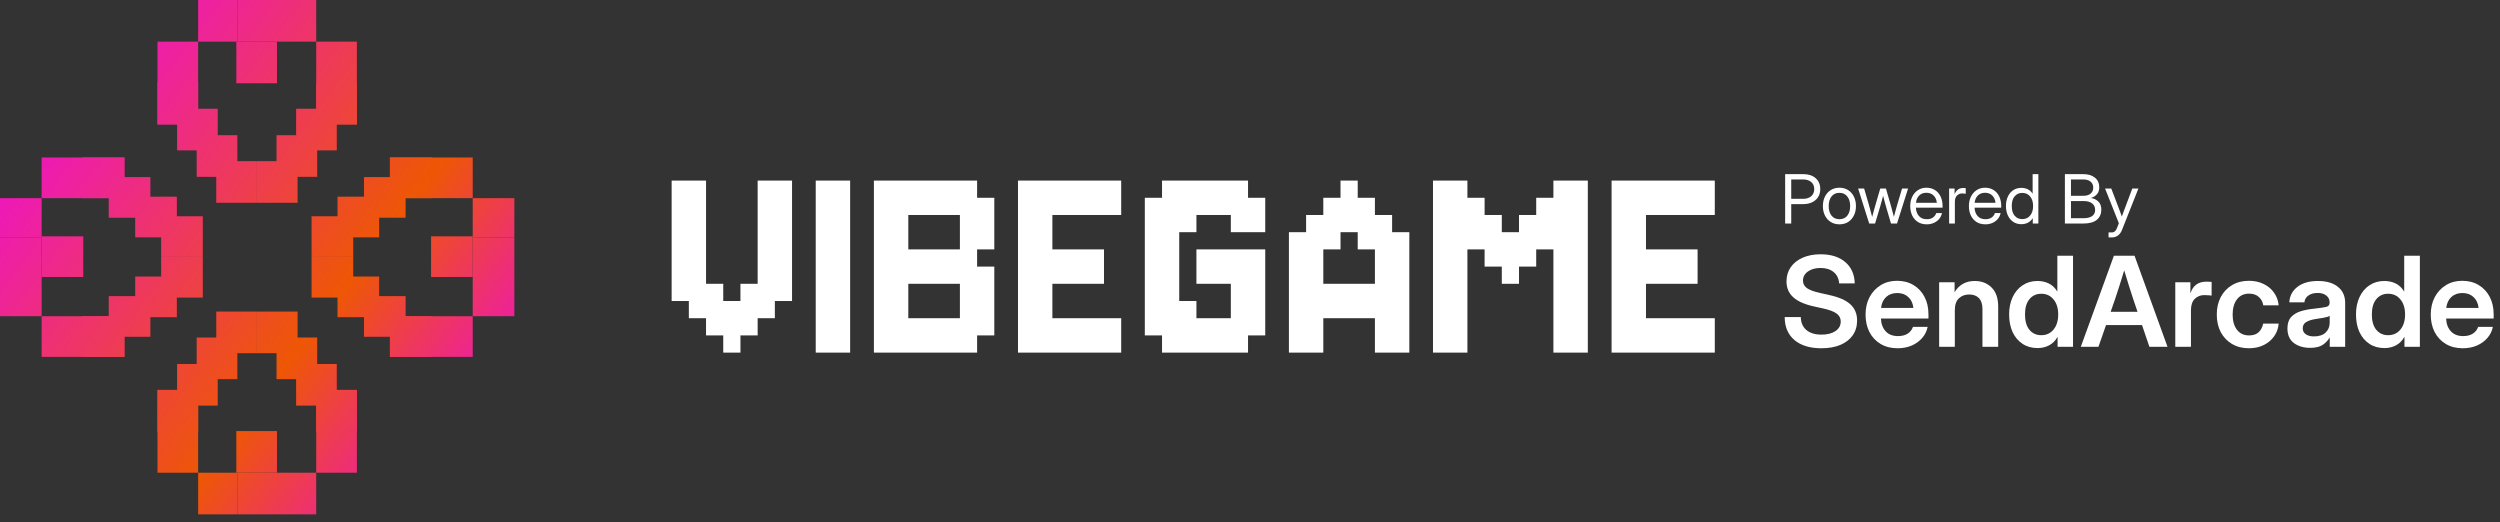 <svg width="201" height="42" viewBox="0 0 201 42" fill="none" xmlns="http://www.w3.org/2000/svg">
<rect x="0" y="0" width="201" height="42" fill="#333333" stroke="none"/>
<path d="M143.526 17.972V14H144.975C145.397 14 145.731 14.108 145.977 14.325C146.225 14.54 146.348 14.834 146.348 15.205C146.348 15.452 146.291 15.666 146.175 15.847C146.061 16.027 145.899 16.166 145.689 16.266C145.481 16.364 145.236 16.412 144.954 16.412H144.015V17.972H143.526ZM144.015 15.986H144.959C145.239 15.986 145.46 15.917 145.621 15.778C145.784 15.638 145.865 15.447 145.865 15.205C145.865 14.963 145.784 14.773 145.621 14.634C145.46 14.496 145.239 14.427 144.959 14.427H144.015V15.986Z" fill="white"/>
<path d="M147.89 18.036C147.626 18.036 147.393 17.974 147.192 17.849C146.993 17.723 146.838 17.55 146.726 17.329C146.615 17.109 146.56 16.856 146.56 16.57C146.56 16.282 146.615 16.027 146.726 15.805C146.838 15.582 146.993 15.408 147.192 15.282C147.393 15.156 147.626 15.093 147.89 15.093C148.156 15.093 148.388 15.156 148.587 15.282C148.786 15.408 148.941 15.582 149.051 15.805C149.163 16.027 149.22 16.282 149.22 16.57C149.22 16.856 149.163 17.109 149.051 17.329C148.941 17.55 148.786 17.723 148.587 17.849C148.388 17.974 148.156 18.036 147.89 18.036ZM147.89 17.625C148.161 17.625 148.373 17.529 148.525 17.337C148.677 17.144 148.753 16.888 148.753 16.57C148.753 16.248 148.676 15.99 148.522 15.797C148.37 15.601 148.159 15.503 147.89 15.503C147.62 15.503 147.409 15.6 147.255 15.794C147.103 15.988 147.027 16.246 147.027 16.57C147.027 16.89 147.103 17.145 147.255 17.337C147.407 17.529 147.618 17.625 147.89 17.625Z" fill="white"/>
<path d="M150.283 17.972L149.393 15.157H149.876L150.237 16.394C150.288 16.564 150.336 16.738 150.381 16.916C150.428 17.094 150.475 17.27 150.522 17.444C150.569 17.27 150.616 17.094 150.663 16.916C150.71 16.738 150.759 16.564 150.81 16.394L151.173 15.157H151.629L151.988 16.394C152.036 16.563 152.083 16.735 152.129 16.911C152.176 17.087 152.223 17.26 152.27 17.431C152.317 17.26 152.364 17.087 152.411 16.911C152.458 16.735 152.507 16.563 152.557 16.394L152.926 15.157H153.41L152.519 17.972H152.036L151.659 16.692C151.614 16.538 151.571 16.381 151.529 16.221C151.487 16.059 151.445 15.899 151.401 15.741C151.36 15.899 151.317 16.059 151.274 16.221C151.23 16.381 151.186 16.538 151.141 16.692L150.756 17.972H150.283Z" fill="white"/>
<path d="M154.913 18.036C154.633 18.036 154.393 17.973 154.194 17.847C153.997 17.72 153.846 17.547 153.741 17.327C153.636 17.105 153.583 16.852 153.583 16.57C153.583 16.284 153.638 16.029 153.749 15.807C153.859 15.585 154.012 15.411 154.207 15.285C154.403 15.157 154.627 15.093 154.88 15.093C155.146 15.093 155.377 15.155 155.572 15.28C155.768 15.404 155.918 15.577 156.023 15.799C156.13 16.021 156.183 16.278 156.183 16.57V16.695H154.039C154.05 16.971 154.13 17.194 154.281 17.367C154.431 17.539 154.642 17.625 154.913 17.625C155.117 17.625 155.284 17.579 155.412 17.487C155.543 17.394 155.629 17.275 155.673 17.13H156.134C156.098 17.309 156.023 17.467 155.909 17.604C155.795 17.739 155.652 17.845 155.48 17.921C155.31 17.998 155.121 18.036 154.913 18.036ZM154.045 16.306H155.722C155.696 16.059 155.609 15.862 155.458 15.717C155.308 15.571 155.116 15.498 154.88 15.498C154.645 15.498 154.453 15.571 154.305 15.717C154.157 15.862 154.07 16.059 154.045 16.306Z" fill="white"/>
<path d="M156.709 17.972V15.157H157.149V15.599H157.16C157.212 15.454 157.296 15.336 157.41 15.248C157.524 15.159 157.67 15.114 157.849 15.114C157.891 15.114 157.929 15.116 157.963 15.12C157.999 15.123 158.026 15.127 158.045 15.13V15.583C158.026 15.578 157.991 15.572 157.939 15.565C157.888 15.556 157.829 15.551 157.762 15.551C157.603 15.551 157.465 15.607 157.347 15.717C157.23 15.827 157.171 16.001 157.171 16.239V17.972H156.709Z" fill="white"/>
<path d="M159.629 18.036C159.349 18.036 159.109 17.973 158.91 17.847C158.713 17.72 158.562 17.547 158.457 17.327C158.352 17.105 158.3 16.852 158.3 16.57C158.3 16.284 158.355 16.029 158.465 15.807C158.576 15.585 158.728 15.411 158.924 15.285C159.119 15.157 159.344 15.093 159.597 15.093C159.863 15.093 160.093 15.155 160.289 15.28C160.484 15.404 160.634 15.577 160.739 15.799C160.846 16.021 160.899 16.278 160.899 16.57V16.695H158.756C158.766 16.971 158.847 17.194 158.997 17.367C159.147 17.539 159.358 17.625 159.629 17.625C159.834 17.625 160 17.579 160.129 17.487C160.259 17.394 160.346 17.275 160.389 17.13H160.851C160.814 17.309 160.739 17.467 160.625 17.604C160.511 17.739 160.368 17.845 160.197 17.921C160.026 17.998 159.837 18.036 159.629 18.036ZM158.761 16.306H160.438C160.413 16.059 160.325 15.862 160.175 15.717C160.025 15.571 159.832 15.498 159.597 15.498C159.362 15.498 159.17 15.571 159.021 15.717C158.873 15.862 158.786 16.059 158.761 16.306Z" fill="white"/>
<path d="M162.522 18.025C162.274 18.025 162.056 17.964 161.868 17.841C161.682 17.717 161.537 17.545 161.434 17.327C161.331 17.106 161.279 16.852 161.279 16.564C161.279 16.275 161.331 16.021 161.434 15.802C161.537 15.582 161.682 15.41 161.868 15.287C162.056 15.165 162.274 15.104 162.522 15.104C162.709 15.104 162.881 15.143 163.041 15.221C163.2 15.297 163.325 15.415 163.418 15.573H163.423V14H163.884V17.972H163.434V17.545H163.429C163.325 17.707 163.195 17.828 163.038 17.908C162.88 17.986 162.709 18.025 162.522 18.025ZM162.593 17.617C162.859 17.617 163.069 17.521 163.225 17.329C163.382 17.137 163.461 16.883 163.461 16.564C163.461 16.246 163.382 15.991 163.225 15.799C163.069 15.606 162.859 15.509 162.593 15.509C162.345 15.509 162.141 15.598 161.982 15.778C161.825 15.957 161.746 16.22 161.746 16.564C161.746 16.909 161.825 17.171 161.982 17.351C162.141 17.529 162.345 17.617 162.593 17.617Z" fill="white"/>
<path d="M166.017 17.972V14H167.477C167.883 14 168.201 14.095 168.433 14.285C168.664 14.475 168.78 14.732 168.78 15.056C168.78 15.283 168.722 15.466 168.606 15.605C168.491 15.743 168.33 15.846 168.123 15.914V15.919C168.353 15.957 168.548 16.052 168.707 16.204C168.866 16.356 168.946 16.573 168.946 16.858C168.946 17.197 168.826 17.468 168.587 17.671C168.349 17.872 167.986 17.972 167.499 17.972H166.017ZM166.506 17.545H167.499C167.805 17.545 168.039 17.489 168.202 17.377C168.367 17.264 168.449 17.097 168.449 16.876C168.449 16.656 168.369 16.483 168.21 16.357C168.051 16.229 167.823 16.165 167.526 16.165H166.506V17.545ZM166.506 15.743H167.496C167.748 15.743 167.944 15.685 168.085 15.567C168.226 15.448 168.297 15.287 168.297 15.085C168.297 14.882 168.226 14.722 168.085 14.605C167.944 14.486 167.748 14.427 167.496 14.427H166.506V15.743Z" fill="white"/>
<path d="M169.529 19.086V18.686H169.811C169.981 18.686 170.111 18.573 170.199 18.348L170.357 17.948L169.247 15.157H169.746L170.365 16.778C170.405 16.883 170.444 16.988 170.482 17.095C170.521 17.2 170.559 17.305 170.596 17.409C170.633 17.305 170.671 17.2 170.709 17.095C170.749 16.988 170.789 16.883 170.829 16.778L171.437 15.157H171.928L170.606 18.494C170.532 18.683 170.426 18.828 170.289 18.931C170.151 19.035 169.992 19.086 169.811 19.086H169.529Z" fill="white"/>
<path d="M146.44 28C145.517 28 144.793 27.779 144.27 27.337C143.75 26.891 143.49 26.277 143.49 25.494H144.785C144.792 25.937 144.94 26.282 145.23 26.531C145.523 26.78 145.93 26.904 146.45 26.904C146.914 26.904 147.287 26.809 147.571 26.619C147.854 26.426 147.996 26.169 147.996 25.848C147.996 25.59 147.889 25.38 147.676 25.219C147.462 25.056 147.107 24.918 146.61 24.807L145.81 24.63C145.067 24.463 144.518 24.215 144.165 23.888C143.811 23.561 143.635 23.14 143.635 22.625C143.635 22.19 143.748 21.808 143.975 21.481C144.205 21.153 144.525 20.899 144.935 20.719C145.348 20.536 145.829 20.444 146.375 20.444C147.209 20.444 147.869 20.652 148.356 21.068C148.846 21.484 149.101 22.055 149.121 22.783H147.866C147.839 22.396 147.692 22.093 147.426 21.874C147.159 21.654 146.807 21.545 146.37 21.545C145.957 21.545 145.619 21.64 145.355 21.829C145.092 22.02 144.96 22.264 144.96 22.561C144.96 22.807 145.063 23.007 145.27 23.161C145.48 23.312 145.829 23.441 146.315 23.549L147.071 23.721C147.844 23.888 148.411 24.137 148.771 24.468C149.131 24.799 149.311 25.233 149.311 25.77C149.311 26.225 149.194 26.619 148.961 26.954C148.728 27.288 148.396 27.546 147.966 27.73C147.536 27.91 147.027 28 146.44 28Z" fill="white"/>
<path d="M152.567 28C152.04 28 151.583 27.884 151.197 27.651C150.81 27.419 150.511 27.099 150.301 26.693C150.095 26.284 149.991 25.817 149.991 25.293C149.991 24.766 150.098 24.299 150.311 23.893C150.528 23.483 150.827 23.163 151.207 22.93C151.587 22.694 152.024 22.576 152.517 22.576C153.024 22.576 153.467 22.691 153.847 22.92C154.227 23.149 154.523 23.467 154.733 23.873C154.943 24.276 155.048 24.743 155.048 25.273V25.612H151.227C151.243 26.035 151.37 26.375 151.607 26.634C151.843 26.893 152.174 27.022 152.597 27.022C152.914 27.022 153.176 26.955 153.382 26.821C153.589 26.683 153.729 26.503 153.802 26.28H154.983C154.916 26.618 154.769 26.916 154.543 27.175C154.319 27.433 154.037 27.637 153.697 27.784C153.357 27.928 152.98 28 152.567 28ZM151.237 24.758H153.837C153.797 24.387 153.661 24.096 153.427 23.883C153.197 23.667 152.9 23.559 152.537 23.559C152.17 23.559 151.872 23.667 151.642 23.883C151.415 24.096 151.28 24.387 151.237 24.758Z" fill="white"/>
<path d="M157.168 24.949V27.882H155.908V22.694H157.148V23.49C157.515 22.891 158.055 22.591 158.769 22.591C159.322 22.591 159.774 22.766 160.124 23.117C160.477 23.467 160.654 23.975 160.654 24.64V27.882H159.389V24.836C159.389 24.456 159.295 24.168 159.109 23.971C158.922 23.775 158.66 23.677 158.324 23.677C157.993 23.677 157.718 23.778 157.498 23.981C157.278 24.184 157.168 24.507 157.168 24.949Z" fill="white"/>
<path d="M163.82 27.985C163.36 27.985 162.958 27.872 162.615 27.646C162.271 27.42 162.004 27.106 161.814 26.703C161.628 26.297 161.534 25.824 161.534 25.283C161.534 24.753 161.629 24.286 161.819 23.883C162.009 23.477 162.276 23.161 162.62 22.935C162.963 22.706 163.36 22.591 163.81 22.591C164.153 22.591 164.462 22.66 164.735 22.797C165.009 22.935 165.23 23.146 165.4 23.431H165.41V20.562H166.671V27.882H165.43V27.091H165.42C165.254 27.392 165.03 27.617 164.75 27.764C164.473 27.912 164.163 27.985 163.82 27.985ZM164.115 26.949C164.528 26.949 164.859 26.798 165.105 26.497C165.355 26.192 165.48 25.788 165.48 25.283C165.48 24.779 165.355 24.376 165.105 24.075C164.859 23.77 164.528 23.618 164.115 23.618C163.725 23.618 163.41 23.762 163.17 24.05C162.93 24.338 162.81 24.749 162.81 25.283C162.81 25.82 162.93 26.233 163.17 26.521C163.41 26.806 163.725 26.949 164.115 26.949Z" fill="white"/>
<path d="M167.296 27.882L169.957 20.562H171.617L174.268 27.882H172.812L172.217 26.133H169.326L168.716 27.882H167.296ZM169.697 25.067H171.857L171.507 24.035C171.397 23.698 171.284 23.346 171.167 22.979C171.054 22.612 170.927 22.198 170.787 21.736C170.647 22.198 170.518 22.612 170.402 22.979C170.285 23.346 170.17 23.698 170.057 24.035L169.697 25.067Z" fill="white"/>
<path d="M174.893 27.882V22.694H176.108V23.554H176.123C176.22 23.259 176.372 23.035 176.578 22.881C176.788 22.724 177.063 22.645 177.404 22.645C177.49 22.645 177.567 22.648 177.634 22.655C177.704 22.658 177.764 22.661 177.814 22.665V23.765C177.767 23.759 177.687 23.75 177.574 23.741C177.46 23.731 177.342 23.726 177.218 23.726C176.918 23.726 176.665 23.827 176.458 24.03C176.255 24.233 176.153 24.538 176.153 24.944V27.882H174.893Z" fill="white"/>
<path d="M180.809 28C180.296 28 179.844 27.885 179.454 27.656C179.067 27.427 178.766 27.109 178.549 26.703C178.335 26.297 178.229 25.827 178.229 25.293C178.229 24.759 178.335 24.289 178.549 23.883C178.766 23.474 179.067 23.154 179.454 22.925C179.844 22.692 180.296 22.576 180.809 22.576C181.253 22.576 181.648 22.661 181.995 22.832C182.342 22.999 182.62 23.231 182.83 23.529C183.043 23.824 183.168 24.165 183.205 24.551H181.97C181.923 24.273 181.801 24.047 181.605 23.873C181.411 23.696 181.151 23.608 180.824 23.608C180.411 23.608 180.088 23.76 179.854 24.065C179.621 24.369 179.504 24.779 179.504 25.293C179.504 25.804 179.621 26.212 179.854 26.516C180.088 26.818 180.411 26.968 180.824 26.968C181.155 26.968 181.411 26.883 181.595 26.713C181.778 26.539 181.9 26.308 181.96 26.02H183.205C183.175 26.4 183.053 26.739 182.84 27.037C182.63 27.335 182.35 27.571 182 27.744C181.653 27.915 181.256 28 180.809 28Z" fill="white"/>
<path d="M185.736 27.966C185.209 27.966 184.772 27.836 184.425 27.578C184.082 27.316 183.91 26.926 183.91 26.408C183.91 26.015 184.007 25.712 184.2 25.499C184.397 25.283 184.652 25.126 184.966 25.028C185.282 24.93 185.622 24.862 185.986 24.826C186.476 24.771 186.818 24.721 187.011 24.679C187.204 24.636 187.301 24.527 187.301 24.35V24.311C187.301 24.088 187.214 23.906 187.041 23.765C186.871 23.624 186.636 23.554 186.336 23.554C186.029 23.554 185.779 23.624 185.586 23.765C185.396 23.906 185.292 24.086 185.276 24.306H184.06C184.09 23.791 184.309 23.377 184.715 23.063C185.122 22.748 185.671 22.591 186.361 22.591C187.048 22.591 187.585 22.748 187.971 23.063C188.358 23.377 188.551 23.805 188.551 24.345V27.882H187.311V27.15H187.291C187.164 27.379 186.981 27.573 186.741 27.73C186.501 27.887 186.166 27.966 185.736 27.966ZM186.046 27.047C186.459 27.047 186.773 26.942 186.986 26.733C187.199 26.52 187.306 26.262 187.306 25.961V25.401C187.229 25.45 187.081 25.496 186.861 25.539C186.641 25.578 186.401 25.617 186.141 25.657C185.871 25.696 185.636 25.771 185.436 25.883C185.239 25.991 185.141 26.163 185.141 26.398C185.141 26.602 185.222 26.76 185.386 26.875C185.549 26.99 185.769 27.047 186.046 27.047Z" fill="white"/>
<path d="M191.707 27.985C191.247 27.985 190.845 27.872 190.502 27.646C190.159 27.42 189.892 27.106 189.702 26.703C189.515 26.297 189.422 25.824 189.422 25.283C189.422 24.753 189.517 24.286 189.707 23.883C189.897 23.477 190.164 23.161 190.507 22.935C190.85 22.706 191.247 22.591 191.697 22.591C192.041 22.591 192.349 22.66 192.623 22.797C192.896 22.935 193.118 23.146 193.288 23.431H193.298V20.562H194.558V27.882H193.318V27.091H193.308C193.141 27.392 192.918 27.617 192.638 27.764C192.361 27.912 192.051 27.985 191.707 27.985ZM192.002 26.949C192.416 26.949 192.746 26.798 192.993 26.497C193.243 26.192 193.368 25.788 193.368 25.283C193.368 24.779 193.243 24.376 192.993 24.075C192.746 23.77 192.416 23.618 192.002 23.618C191.612 23.618 191.297 23.762 191.057 24.05C190.817 24.338 190.697 24.749 190.697 25.283C190.697 25.82 190.817 26.233 191.057 26.521C191.297 26.806 191.612 26.949 192.002 26.949Z" fill="white"/>
<path d="M198.009 28C197.482 28 197.025 27.884 196.639 27.651C196.252 27.419 195.953 27.099 195.743 26.693C195.537 26.284 195.433 25.817 195.433 25.293C195.433 24.766 195.54 24.299 195.753 23.893C195.97 23.483 196.269 23.163 196.649 22.93C197.029 22.694 197.465 22.576 197.959 22.576C198.466 22.576 198.909 22.691 199.289 22.92C199.669 23.149 199.964 23.467 200.175 23.873C200.385 24.276 200.49 24.743 200.49 25.273V25.612H196.669C196.685 26.035 196.812 26.375 197.049 26.634C197.285 26.893 197.616 27.022 198.039 27.022C198.356 27.022 198.617 26.955 198.824 26.821C199.031 26.683 199.171 26.503 199.244 26.28H200.425C200.358 26.618 200.211 26.916 199.984 27.175C199.761 27.433 199.479 27.637 199.139 27.784C198.799 27.928 198.422 28 198.009 28ZM196.679 24.758H199.279C199.239 24.387 199.103 24.096 198.869 23.883C198.639 23.667 198.342 23.559 197.979 23.559C197.612 23.559 197.314 23.667 197.084 23.883C196.857 24.096 196.722 24.387 196.679 24.758Z" fill="white"/>
<path d="M58.149 26.967H59.532V28.35H58.149V26.967ZM58.149 25.584H59.532V26.967H58.149V25.584ZM58.149 24.201H59.532V25.584H58.149V24.201ZM56.766 25.584H58.149V26.967H56.766V25.584ZM56.766 24.201H58.149V25.584H56.766V24.201ZM56.766 22.817H58.149V24.201H56.766V22.817ZM55.383 24.201H56.766V25.584H55.383V24.201ZM55.383 22.817H56.766V24.201H55.383V22.817ZM59.532 24.201H60.915V25.584H59.532V24.201ZM59.532 25.584H60.915V26.967H59.532V25.584ZM59.532 22.817H60.915V24.201H59.532V22.817ZM60.915 22.817H62.298V24.201H60.915V22.817ZM60.915 24.201H62.298V25.584H60.915V24.201ZM62.298 22.817H63.681V24.201H62.298V22.817ZM54 22.817H55.383V24.201H54V22.817ZM60.915 14.519H62.298V15.902H60.915V14.519ZM62.298 14.519H63.681V15.902H62.298V14.519ZM62.298 15.902H63.681V17.285H62.298V15.902ZM62.298 17.285H63.681V18.668H62.298V17.285ZM62.298 18.668H63.681V20.051H62.298V18.668ZM62.298 20.051H63.681V21.434H62.298V20.051ZM60.915 20.051H62.298V21.434H60.915V20.051ZM60.915 21.434H62.298V22.817H60.915V21.434ZM60.915 18.668H62.298V20.051H60.915V18.668ZM60.915 17.285H62.298V18.668H60.915V17.285ZM60.915 15.902H62.298V17.285H60.915V15.902ZM62.298 21.434H63.681V22.817H62.298V21.434ZM55.383 21.434H56.766V22.817H55.383V21.434ZM54 21.434H55.383V22.817H54V21.434ZM54 20.051H55.383V21.434H54V20.051ZM55.383 20.051H56.766V21.434H55.383V20.051ZM55.383 18.668H56.766V20.051H55.383V18.668ZM54 18.668H55.383V20.051H54V18.668ZM54 17.285H55.383V18.668H54V17.285ZM55.383 17.285H56.766V18.668H55.383V17.285ZM54 14.519H55.383V15.902H54V14.519ZM55.383 14.519H56.766V15.902H55.383V14.519ZM55.383 15.902H56.766V17.285H55.383V15.902ZM54 15.902H55.383V17.285H54V15.902Z" fill="white"/>
<path d="M65.585 26.967H66.968V28.35H65.585V26.967ZM66.968 26.967H68.351V28.35H66.968V26.967ZM66.968 25.584H68.351V26.967H66.968V25.584ZM66.968 24.201H68.351V25.584H66.968V24.201ZM66.968 22.817H68.351V24.201H66.968V22.817ZM66.968 21.434H68.351V22.817H66.968V21.434ZM66.968 20.051H68.351V21.434H66.968V20.051ZM65.585 20.051H66.968V21.434H65.585V20.051ZM65.585 21.434H66.968V22.817H65.585V21.434ZM65.585 22.817H66.968V24.201H65.585V22.817ZM65.585 24.201H66.968V25.584H65.585V24.201ZM65.585 25.584H66.968V26.967H65.585V25.584ZM65.585 18.668H66.968V20.051H65.585V18.668ZM66.968 18.668H68.351V20.051H66.968V18.668ZM66.968 17.285H68.351V18.668H66.968V17.285ZM66.968 15.902H68.351V17.285H66.968V15.902ZM66.968 14.519H68.351V15.902H66.968V14.519ZM65.585 14.519H66.968V15.902H65.585V14.519ZM65.585 15.902H66.968V17.285H65.585V15.902ZM65.585 17.285H66.968V18.668H65.585V17.285Z" fill="white"/>
<path d="M70.261 14.519H71.644V15.902H70.261V14.519ZM71.644 14.519H73.027V15.902H71.644V14.519ZM73.027 14.519H74.41V15.902H73.027V14.519ZM74.41 14.519H75.793V15.902H74.41V14.519ZM75.793 14.519H77.176V15.902H75.793V14.519ZM77.176 14.519H78.559V15.902H77.176V14.519ZM77.176 15.902H78.559V17.285H77.176V15.902ZM75.793 15.902H77.176V17.285H75.793V15.902ZM74.41 15.902H75.793V17.285H74.41V15.902ZM73.027 15.902H74.41V17.285H73.027V15.902ZM71.644 15.902H73.027V17.285H71.644V15.902ZM70.261 15.902H71.644V17.285H70.261V15.902ZM78.559 15.902H79.942V17.285H78.559V15.902ZM78.559 17.285H79.942V18.668H78.559V17.285ZM78.559 18.668H79.942V20.051H78.559V18.668ZM77.176 18.668H78.559V20.051H77.176V18.668ZM77.176 17.285H78.559V18.668H77.176V17.285ZM77.176 20.051H78.559V21.434H77.176V20.051ZM75.793 20.051H77.176V21.434H75.793V20.051ZM74.41 20.051H75.793V21.434H74.41V20.051ZM73.027 20.051H74.41V21.434H73.027V20.051ZM71.644 20.051H73.027V21.434H71.644V20.051ZM71.644 18.668H73.027V20.051H71.644V18.668ZM71.644 17.285H73.027V18.668H71.644V17.285ZM70.261 17.285H71.644V18.668H70.261V17.285ZM70.261 18.668H71.644V20.051H70.261V18.668ZM70.261 20.051H71.644V21.434H70.261V20.051ZM70.261 21.434H71.644V22.817H70.261V21.434ZM71.644 21.434H73.027V22.817H71.644V21.434ZM73.027 21.434H74.41V22.817H73.027V21.434ZM74.41 21.434H75.793V22.817H74.41V21.434ZM75.793 21.434H77.176V22.817H75.793V21.434ZM77.176 21.434H78.559V22.817H77.176V21.434ZM78.559 21.434H79.942V22.817H78.559V21.434ZM78.559 22.817H79.942V24.201H78.559V22.817ZM77.176 22.817H78.559V24.201H77.176V22.817ZM77.176 25.584H78.559V26.967H77.176V25.584ZM78.559 25.584H79.942V26.967H78.559V25.584ZM78.559 24.201H79.942V25.584H78.559V24.201ZM77.176 24.201H78.559V25.584H77.176V24.201ZM77.176 26.967H78.559V28.35H77.176V26.967ZM75.793 26.967H77.176V28.35H75.793V26.967ZM74.41 26.967H75.793V28.35H74.41V26.967ZM73.027 26.967H74.41V28.35H73.027V26.967ZM71.644 26.967H73.027V28.35H71.644V26.967ZM70.261 26.967H71.644V28.35H70.261V26.967ZM70.261 25.584H71.644V26.967H70.261V25.584ZM70.261 24.201H71.644V25.584H70.261V24.201ZM70.261 22.817H71.644V24.201H70.261V22.817ZM71.644 22.817H73.027V24.201H71.644V22.817ZM71.644 24.201H73.027V25.584H71.644V24.201ZM71.644 25.584H73.027V26.967H71.644V25.584ZM73.027 25.584H74.41V26.967H73.027V25.584ZM74.41 25.584H75.793V26.967H74.41V25.584ZM75.793 25.584H77.176V26.967H75.793V25.584Z" fill="white"/>
<path d="M81.846 14.519H83.229V15.902H81.846V14.519ZM83.229 14.519H84.612V15.902H83.229V14.519ZM83.229 15.902H84.612V17.285H83.229V15.902ZM83.229 17.285H84.612V18.668H83.229V17.285ZM83.229 18.668H84.612V20.051H83.229V18.668ZM81.846 18.668H83.229V20.051H81.846V18.668ZM81.846 17.285H83.229V18.668H81.846V17.285ZM81.846 15.902H83.229V17.285H81.846V15.902ZM81.846 20.051H83.229V21.434H81.846V20.051ZM81.846 21.434H83.229V22.817H81.846V21.434ZM81.846 22.817H83.229V24.201H81.846V22.817ZM83.229 21.434H84.612V22.817H83.229V21.434ZM83.229 20.051H84.612V21.434H83.229V20.051ZM83.229 22.817H84.612V24.201H83.229V22.817ZM83.229 24.201H84.612V25.584H83.229V24.201ZM81.846 25.584H83.229V26.967H81.846V25.584ZM81.846 24.201H83.229V25.584H81.846V24.201ZM81.846 26.967H83.229V28.35H81.846V26.967ZM83.229 26.967H84.612V28.35H83.229V26.967ZM83.229 25.584H84.612V26.967H83.229V25.584ZM84.612 26.967H85.995V28.35H84.612V26.967ZM85.995 26.967H87.378V28.35H85.995V26.967ZM87.378 26.967H88.761V28.35H87.378V26.967ZM87.378 25.584H88.761V26.967H87.378V25.584ZM85.995 25.584H87.378V26.967H85.995V25.584ZM84.612 25.584H85.995V26.967H84.612V25.584ZM84.612 14.519H85.995V15.902H84.612V14.519ZM85.995 14.519H87.378V15.902H85.995V14.519ZM87.378 14.519H88.761V15.902H87.378V14.519ZM88.761 14.519H90.144V15.902H88.761V14.519ZM87.378 15.902H88.761V17.285H87.378V15.902ZM85.995 15.902H87.378V17.285H85.995V15.902ZM84.612 15.902H85.995V17.285H84.612V15.902ZM84.612 21.434H85.995V22.817H84.612V21.434ZM85.995 20.051H87.378V21.434H85.995V20.051ZM84.612 20.051H85.995V21.434H84.612V20.051ZM85.995 21.434H87.378V22.817H85.995V21.434ZM88.761 15.902H90.144V17.285H88.761V15.902ZM88.761 25.584H90.144V26.967H88.761V25.584ZM88.761 26.967H90.144V28.35H88.761V26.967ZM87.378 20.051H88.761V21.434H87.378V20.051ZM87.378 21.434H88.761V22.817H87.378V21.434Z" fill="white"/>
<path d="M94.81 14.519H96.193V15.902H94.81V14.519ZM93.427 14.519H94.81V15.902H93.427V14.519ZM93.427 15.902H94.81V17.285H93.427V15.902ZM94.81 15.902H96.193V17.285H94.81V15.902ZM96.193 15.902H97.576V17.285H96.193V15.902ZM96.193 14.519H97.576V15.902H96.193V14.519ZM97.576 14.519H98.959V15.902H97.576V14.519ZM98.959 14.519H100.342V15.902H98.959V14.519ZM98.959 15.902H100.342V17.285H98.959V15.902ZM97.576 15.902H98.959V17.285H97.576V15.902ZM98.959 17.285H100.342V18.668H98.959V17.285ZM100.342 15.902H101.725V17.285H100.342V15.902ZM100.342 17.285H101.725V18.668H100.342V17.285ZM100.342 24.201H101.725V25.584H100.342V24.201ZM100.342 25.584H101.725V26.967H100.342V25.584ZM98.959 25.584H100.342V26.967H98.959V25.584ZM98.959 24.201H100.342V25.584H98.959V24.201ZM97.576 25.584H98.959V26.967H97.576V25.584ZM98.959 26.967H100.342V28.35H98.959V26.967ZM97.576 26.967H98.959V28.35H97.576V26.967ZM96.193 26.967H97.576V28.35H96.193V26.967ZM96.193 25.584H97.576V26.967H96.193V25.584ZM94.81 26.967H96.193V28.35H94.81V26.967ZM93.427 26.967H94.81V28.35H93.427V26.967ZM93.427 25.584H94.81V26.967H93.427V25.584ZM94.81 25.584H96.193V26.967H94.81V25.584ZM94.81 24.201H96.193V25.584H94.81V24.201ZM93.427 24.201H94.81V25.584H93.427V24.201ZM92.043 25.584H93.427V26.967H92.043V25.584ZM92.043 24.201H93.427V25.584H92.043V24.201ZM92.043 22.817H93.427V24.201H92.043V22.817ZM92.043 21.434H93.427V22.817H92.043V21.434ZM92.043 20.051H93.427V21.434H92.043V20.051ZM92.043 18.668H93.427V20.051H92.043V18.668ZM92.043 17.285H93.427V18.668H92.043V17.285ZM93.427 17.285H94.81V18.668H93.427V17.285ZM92.043 15.902H93.427V17.285H92.043V15.902ZM94.81 17.285H96.193V18.668H94.81V17.285ZM93.427 18.668H94.81V20.051H93.427V18.668ZM93.427 20.051H94.81V21.434H93.427V20.051ZM93.427 21.434H94.81V22.817H93.427V21.434ZM93.427 22.817H94.81V24.201H93.427V22.817ZM100.342 22.817H101.725V24.201H100.342V22.817ZM98.959 22.817H100.342V24.201H98.959V22.817ZM98.959 21.434H100.342V22.817H98.959V21.434ZM100.342 21.434H101.725V22.817H100.342V21.434ZM100.342 20.051H101.725V21.434H100.342V20.051ZM98.959 20.051H100.342V21.434H98.959V20.051ZM97.576 20.051H98.959V21.434H97.576V20.051ZM96.193 20.051H97.576V21.434H96.193V20.051ZM96.193 21.434H97.576V22.817H96.193V21.434ZM97.576 21.434H98.959V22.817H97.576V21.434Z" fill="white"/>
<path d="M106.394 15.902H107.777V17.285H106.394V15.902ZM107.777 15.902H109.16V17.285H107.777V15.902ZM107.777 14.519H109.16V15.902H107.777V14.519ZM109.16 15.902H110.543V17.285H109.16V15.902ZM109.16 17.285H110.543V18.668H109.16V17.285ZM110.543 17.285H111.926V18.668H110.543V17.285ZM107.777 17.285H109.16V18.668H107.777V17.285ZM106.394 17.285H107.777V18.668H106.394V17.285ZM105.011 17.285H106.394V18.668H105.011V17.285ZM105.011 18.668H106.394V20.051H105.011V18.668ZM103.628 18.668H105.011V20.051H103.628V18.668ZM106.394 18.668H107.777V20.051H106.394V18.668ZM105.011 20.051H106.394V21.434H105.011V20.051ZM105.011 21.434H106.394V22.817H105.011V21.434ZM105.011 22.817H106.394V24.201H105.011V22.817ZM106.394 22.817H107.777V24.201H106.394V22.817ZM107.777 22.817H109.16V24.201H107.777V22.817ZM109.16 22.817H110.543V24.201H109.16V22.817ZM110.543 22.817H111.926V24.201H110.543V22.817ZM111.926 22.817H113.31V24.201H111.926V22.817ZM111.926 21.434H113.31V22.817H111.926V21.434ZM111.926 20.051H113.31V21.434H111.926V20.051ZM111.926 18.668H113.31V20.051H111.926V18.668ZM110.543 18.668H111.926V20.051H110.543V18.668ZM109.16 18.668H110.543V20.051H109.16V18.668ZM110.543 20.051H111.926V21.434H110.543V20.051ZM110.543 21.434H111.926V22.817H110.543V21.434ZM110.543 24.201H111.926V25.584H110.543V24.201ZM111.926 24.201H113.31V25.584H111.926V24.201ZM111.926 25.584H113.31V26.967H111.926V25.584ZM111.926 26.967H113.31V28.35H111.926V26.967ZM110.543 26.967H111.926V28.35H110.543V26.967ZM110.543 25.584H111.926V26.967H110.543V25.584ZM109.16 24.201H110.543V25.584H109.16V24.201ZM107.777 24.201H109.16V25.584H107.777V24.201ZM106.394 24.201H107.777V25.584H106.394V24.201ZM105.011 24.201H106.394V25.584H105.011V24.201ZM105.011 25.584H106.394V26.967H105.011V25.584ZM105.011 26.967H106.394V28.35H105.011V26.967ZM103.628 26.967H105.011V28.35H103.628V26.967ZM103.628 25.584H105.011V26.967H103.628V25.584ZM103.628 24.201H105.011V25.584H103.628V24.201ZM103.628 22.817H105.011V24.201H103.628V22.817ZM103.628 21.434H105.011V22.817H103.628V21.434ZM103.628 20.051H105.011V21.434H103.628V20.051Z" fill="white"/>
<path d="M115.213 26.967H116.596V28.35H115.213V26.967ZM115.213 25.584H116.596V26.967H115.213V25.584ZM115.213 24.201H116.596V25.584H115.213V24.201ZM115.213 22.817H116.596V24.201H115.213V22.817ZM115.213 21.434H116.596V22.817H115.213V21.434ZM115.213 20.051H116.596V21.434H115.213V20.051ZM116.596 20.051H117.979V21.434H116.596V20.051ZM116.596 18.668H117.979V20.051H116.596V18.668ZM116.596 17.285H117.979V18.668H116.596V17.285ZM116.596 15.902H117.979V17.285H116.596V15.902ZM115.213 15.902H116.596V17.285H115.213V15.902ZM115.213 14.519H116.596V15.902H115.213V14.519ZM115.213 17.285H116.596V18.668H115.213V17.285ZM115.213 18.668H116.596V20.051H115.213V18.668ZM116.596 14.519H117.979V15.902H116.596V14.519ZM116.596 21.434H117.979V22.817H116.596V21.434ZM116.596 22.817H117.979V24.201H116.596V22.817ZM116.596 24.201H117.979V25.584H116.596V24.201ZM116.596 25.584H117.979V26.967H116.596V25.584ZM116.596 26.967H117.979V28.35H116.596V26.967ZM117.979 17.285H119.362V18.668H117.979V17.285ZM117.979 18.668H119.362V20.051H117.979V18.668ZM119.362 18.668H120.745V20.051H119.362V18.668ZM119.362 20.051H120.745V21.434H119.362V20.051ZM120.745 20.051H122.128V21.434H120.745V20.051ZM120.745 21.434H122.128V22.817H120.745V21.434ZM122.128 20.051H123.511V21.434H122.128V20.051ZM122.128 18.668H123.511V20.051H122.128V18.668ZM123.511 18.668H124.894V20.051H123.511V18.668ZM123.511 17.285H124.894V18.668H123.511V17.285ZM124.894 14.519H126.277V15.902H124.894V14.519ZM124.894 15.902H126.277V17.285H124.894V15.902ZM124.894 17.285H126.277V18.668H124.894V17.285ZM124.894 18.668H126.277V20.051H124.894V18.668ZM124.894 20.051H126.277V21.434H124.894V20.051ZM124.894 21.434H126.277V22.817H124.894V21.434ZM124.894 22.817H126.277V24.201H124.894V22.817ZM124.894 24.201H126.277V25.584H124.894V24.201ZM124.894 25.584H126.277V26.967H124.894V25.584ZM124.894 26.967H126.277V28.35H124.894V26.967ZM126.277 26.967H127.66V28.35H126.277V26.967ZM126.277 25.584H127.66V26.967H126.277V25.584ZM126.277 24.201H127.66V25.584H126.277V24.201ZM126.277 22.817H127.66V24.201H126.277V22.817ZM126.277 21.434H127.66V22.817H126.277V21.434ZM126.277 20.051H127.66V21.434H126.277V20.051ZM126.277 18.668H127.66V20.051H126.277V18.668ZM126.277 17.285H127.66V18.668H126.277V17.285ZM126.277 15.902H127.66V17.285H126.277V15.902ZM126.277 14.519H127.66V15.902H126.277V14.519ZM117.979 15.902H119.362V17.285H117.979V15.902ZM119.362 17.285H120.745V18.668H119.362V17.285ZM120.745 18.668H122.128V20.051H120.745V18.668ZM122.128 17.285H123.511V18.668H122.128V17.285ZM123.511 15.902H124.894V17.285H123.511V15.902Z" fill="white"/>
<path d="M129.571 14.519H130.954V15.902H129.571V14.519ZM130.954 14.519H132.337V15.902H130.954V14.519ZM130.954 15.902H132.337V17.285H130.954V15.902ZM130.954 17.285H132.337V18.668H130.954V17.285ZM130.954 18.668H132.337V20.051H130.954V18.668ZM129.571 18.668H130.954V20.051H129.571V18.668ZM129.571 17.285H130.954V18.668H129.571V17.285ZM129.571 15.902H130.954V17.285H129.571V15.902ZM129.571 20.051H130.954V21.434H129.571V20.051ZM129.571 21.434H130.954V22.817H129.571V21.434ZM129.571 22.817H130.954V24.201H129.571V22.817ZM130.954 21.434H132.337V22.817H130.954V21.434ZM130.954 20.051H132.337V21.434H130.954V20.051ZM130.954 22.817H132.337V24.201H130.954V22.817ZM130.954 24.201H132.337V25.584H130.954V24.201ZM129.571 25.584H130.954V26.967H129.571V25.584ZM129.571 24.201H130.954V25.584H129.571V24.201ZM129.571 26.967H130.954V28.35H129.571V26.967ZM130.954 26.967H132.337V28.35H130.954V26.967ZM130.954 25.584H132.337V26.967H130.954V25.584ZM132.337 26.967H133.72V28.35H132.337V26.967ZM133.72 26.967H135.103V28.35H133.72V26.967ZM135.103 26.967H136.486V28.35H135.103V26.967ZM135.103 25.584H136.486V26.967H135.103V25.584ZM133.72 25.584H135.103V26.967H133.72V25.584ZM132.337 25.584H133.72V26.967H132.337V25.584ZM132.337 14.519H133.72V15.902H132.337V14.519ZM133.72 14.519H135.103V15.902H133.72V14.519ZM135.103 14.519H136.486V15.902H135.103V14.519ZM136.486 14.519H137.869V15.902H136.486V14.519ZM135.103 15.902H136.486V17.285H135.103V15.902ZM133.72 15.902H135.103V17.285H133.72V15.902ZM132.337 15.902H133.72V17.285H132.337V15.902ZM132.337 21.434H133.72V22.817H132.337V21.434ZM133.72 20.051H135.103V21.434H133.72V20.051ZM132.337 20.051H133.72V21.434H132.337V20.051ZM133.72 21.434H135.103V22.817H133.72V21.434ZM136.486 15.902H137.869V17.285H136.486V15.902ZM136.486 25.584H137.869V26.967H136.486V25.584ZM136.486 26.967H137.869V28.35H136.486V26.967ZM135.103 20.051H136.486V21.434H135.103V20.051ZM135.103 21.434H136.486V22.817H135.103V21.434Z" fill="white"/>
<path d="M17.388 12.957H20.657V16.305H17.388V12.957Z" fill="url(#paint0_linear_148_18)"/>
<path d="M23.926 12.957H20.657V16.305H23.926V12.957Z" fill="url(#paint1_linear_148_18)"/>
<path d="M15.813 10.87H19.082V14.218H15.813V10.87Z" fill="url(#paint2_linear_148_18)"/>
<path d="M25.502 10.87H22.233V14.218H25.502V10.87Z" fill="url(#paint3_linear_148_18)"/>
<path d="M14.238 8.743H17.506V12.091H14.238V8.743Z" fill="url(#paint4_linear_148_18)"/>
<path d="M27.077 8.743H23.808V12.091H27.077V8.743Z" fill="url(#paint5_linear_148_18)"/>
<path d="M12.662 6.656H15.931V10.004H12.662V6.656Z" fill="url(#paint6_linear_148_18)"/>
<path d="M28.692 6.656H25.423V10.004H28.692V6.656Z" fill="url(#paint7_linear_148_18)"/>
<path d="M12.662 6.656H15.931V10.004H12.662V6.656Z" fill="url(#paint8_linear_148_18)"/>
<path d="M28.692 6.656H25.423V10.004H28.692V6.656Z" fill="url(#paint9_linear_148_18)"/>
<path d="M12.662 3.348H15.931V6.695H12.662V3.348Z" fill="url(#paint10_linear_148_18)"/>
<path d="M15.931 0H19.082V3.348H15.931V0Z" fill="url(#paint11_linear_148_18)"/>
<path d="M19.082 0H22.272V3.348H19.082V0Z" fill="url(#paint12_linear_148_18)"/>
<path d="M22.272 0H25.423V3.348H22.272V0Z" fill="url(#paint13_linear_148_18)"/>
<path d="M19 3.348H22.269V6.695H19V3.348Z" fill="url(#paint14_linear_148_18)"/>
<path d="M28.692 3.348H25.423V6.695H28.692V3.348Z" fill="url(#paint15_linear_148_18)"/>
<path d="M28.396 17.388V20.657H25.049V17.388H28.396Z" fill="url(#paint16_linear_148_18)"/>
<path d="M28.396 23.926V20.657H25.049V23.926H28.396Z" fill="url(#paint17_linear_148_18)"/>
<path d="M30.484 15.813V19.082H27.136V15.813H30.484Z" fill="url(#paint18_linear_148_18)"/>
<path d="M30.484 25.502V22.233H27.136V25.502H30.484Z" fill="url(#paint19_linear_148_18)"/>
<path d="M32.611 14.238V17.506H29.263V14.238L32.611 14.238Z" fill="url(#paint20_linear_148_18)"/>
<path d="M32.611 27.077V23.808H29.263L29.263 27.077H32.611Z" fill="url(#paint21_linear_148_18)"/>
<path d="M34.698 12.662V15.931H31.35V12.662H34.698Z" fill="url(#paint22_linear_148_18)"/>
<path d="M34.698 28.692V25.423H31.35V28.692H34.698Z" fill="url(#paint23_linear_148_18)"/>
<path d="M34.698 12.662V15.931H31.35V12.662H34.698Z" fill="url(#paint24_linear_148_18)"/>
<path d="M34.698 28.692V25.423H31.35V28.692H34.698Z" fill="url(#paint25_linear_148_18)"/>
<path d="M38.006 12.662V15.931H34.658V12.662H38.006Z" fill="url(#paint26_linear_148_18)"/>
<path d="M41.354 15.931V19.082H38.006V15.931H41.354Z" fill="url(#paint27_linear_148_18)"/>
<path d="M41.354 19.082V22.272H38.006V19.082H41.354Z" fill="url(#paint28_linear_148_18)"/>
<path d="M41.354 22.272V25.423H38.006V22.272H41.354Z" fill="url(#paint29_linear_148_18)"/>
<path d="M38.006 19V22.269H34.658V19H38.006Z" fill="url(#paint30_linear_148_18)"/>
<path d="M38.006 28.692V25.423H34.658V28.692H38.006Z" fill="url(#paint31_linear_148_18)"/>
<path d="M17.388 28.396H20.657V25.049H17.388V28.396Z" fill="url(#paint32_linear_148_18)"/>
<path d="M23.926 28.396H20.657V25.049H23.926V28.396Z" fill="url(#paint33_linear_148_18)"/>
<path d="M15.813 30.484H19.082V27.136H15.813V30.484Z" fill="url(#paint34_linear_148_18)"/>
<path d="M25.502 30.484H22.233V27.136H25.502V30.484Z" fill="url(#paint35_linear_148_18)"/>
<path d="M14.238 32.611H17.506V29.263H14.238V32.611Z" fill="url(#paint36_linear_148_18)"/>
<path d="M27.077 32.611H23.808V29.263H27.077V32.611Z" fill="url(#paint37_linear_148_18)"/>
<path d="M12.662 34.698H15.931V31.35H12.662V34.698Z" fill="url(#paint38_linear_148_18)"/>
<path d="M28.692 34.698H25.423V31.35H28.692V34.698Z" fill="url(#paint39_linear_148_18)"/>
<path d="M12.662 34.698H15.931V31.35H12.662V34.698Z" fill="url(#paint40_linear_148_18)"/>
<path d="M28.692 34.698H25.423V31.35H28.692V34.698Z" fill="url(#paint41_linear_148_18)"/>
<path d="M12.662 38.006H15.931V34.658H12.662V38.006Z" fill="url(#paint42_linear_148_18)"/>
<path d="M15.931 41.354H19.082V38.006H15.931V41.354Z" fill="url(#paint43_linear_148_18)"/>
<path d="M19.082 41.354H22.272V38.006H19.082V41.354Z" fill="url(#paint44_linear_148_18)"/>
<path d="M22.272 41.354H25.423V38.006H22.272V41.354Z" fill="url(#paint45_linear_148_18)"/>
<path d="M19 38.006H22.269V34.658H19V38.006Z" fill="url(#paint46_linear_148_18)"/>
<path d="M28.692 38.006H25.423V34.658H28.692V38.006Z" fill="url(#paint47_linear_148_18)"/>
<path d="M12.957 17.388V20.657H16.305V17.388H12.957Z" fill="url(#paint48_linear_148_18)"/>
<path d="M12.957 23.926V20.657H16.305V23.926H12.957Z" fill="url(#paint49_linear_148_18)"/>
<path d="M10.87 15.813V19.082H14.218L14.218 15.813H10.87Z" fill="url(#paint50_linear_148_18)"/>
<path d="M10.87 25.502V22.233H14.218V25.502H10.87Z" fill="url(#paint51_linear_148_18)"/>
<path d="M8.743 14.238V17.506H12.091L12.091 14.238H8.743Z" fill="url(#paint52_linear_148_18)"/>
<path d="M8.743 27.077L8.743 23.808H12.091V27.077H8.743Z" fill="url(#paint53_linear_148_18)"/>
<path d="M6.656 12.662V15.931H10.004V12.662H6.656Z" fill="url(#paint54_linear_148_18)"/>
<path d="M6.656 28.692V25.423H10.004L10.004 28.692H6.656Z" fill="url(#paint55_linear_148_18)"/>
<path d="M6.656 12.662V15.931H10.004V12.662H6.656Z" fill="url(#paint56_linear_148_18)"/>
<path d="M6.656 28.692V25.423H10.004L10.004 28.692H6.656Z" fill="url(#paint57_linear_148_18)"/>
<path d="M3.348 12.662L3.348 15.931H6.695V12.662H3.348Z" fill="url(#paint58_linear_148_18)"/>
<path d="M1.39446e-07 15.931L1.72157e-09 19.082H3.348V15.931H1.39446e-07Z" fill="url(#paint59_linear_148_18)"/>
<path d="M1.72157e-09 19.082L0 22.272H3.348V19.082H1.72157e-09Z" fill="url(#paint60_linear_148_18)"/>
<path d="M0 22.272L1.72157e-09 25.423H3.348V22.272H0Z" fill="url(#paint61_linear_148_18)"/>
<path d="M3.348 19V22.269H6.695V19H3.348Z" fill="url(#paint62_linear_148_18)"/>
<path d="M3.348 28.692V25.423H6.695L6.695 28.692H3.348Z" fill="url(#paint63_linear_148_18)"/>
<defs>
<linearGradient id="paint0_linear_148_18" x1="-6.5" y1="7.5" x2="37.5" y2="41" gradientUnits="userSpaceOnUse">
<stop stop-color="#EE00FF"/>
<stop offset="0.664" stop-color="#EE5705"/>
<stop offset="1" stop-color="#EE05E7"/>
</linearGradient>
<linearGradient id="paint1_linear_148_18" x1="-6.5" y1="7.5" x2="37.5" y2="41" gradientUnits="userSpaceOnUse">
<stop stop-color="#EE00FF"/>
<stop offset="0.664" stop-color="#EE5705"/>
<stop offset="1" stop-color="#EE05E7"/>
</linearGradient>
<linearGradient id="paint2_linear_148_18" x1="-6.5" y1="7.5" x2="37.5" y2="41" gradientUnits="userSpaceOnUse">
<stop stop-color="#EE00FF"/>
<stop offset="0.664" stop-color="#EE5705"/>
<stop offset="1" stop-color="#EE05E7"/>
</linearGradient>
<linearGradient id="paint3_linear_148_18" x1="-6.5" y1="7.5" x2="37.5" y2="41" gradientUnits="userSpaceOnUse">
<stop stop-color="#EE00FF"/>
<stop offset="0.664" stop-color="#EE5705"/>
<stop offset="1" stop-color="#EE05E7"/>
</linearGradient>
<linearGradient id="paint4_linear_148_18" x1="-6.5" y1="7.5" x2="37.5" y2="41" gradientUnits="userSpaceOnUse">
<stop stop-color="#EE00FF"/>
<stop offset="0.664" stop-color="#EE5705"/>
<stop offset="1" stop-color="#EE05E7"/>
</linearGradient>
<linearGradient id="paint5_linear_148_18" x1="-6.5" y1="7.5" x2="37.5" y2="41" gradientUnits="userSpaceOnUse">
<stop stop-color="#EE00FF"/>
<stop offset="0.664" stop-color="#EE5705"/>
<stop offset="1" stop-color="#EE05E7"/>
</linearGradient>
<linearGradient id="paint6_linear_148_18" x1="-6.5" y1="7.5" x2="37.5" y2="41" gradientUnits="userSpaceOnUse">
<stop stop-color="#EE00FF"/>
<stop offset="0.664" stop-color="#EE5705"/>
<stop offset="1" stop-color="#EE05E7"/>
</linearGradient>
<linearGradient id="paint7_linear_148_18" x1="-6.5" y1="7.5" x2="37.5" y2="41" gradientUnits="userSpaceOnUse">
<stop stop-color="#EE00FF"/>
<stop offset="0.664" stop-color="#EE5705"/>
<stop offset="1" stop-color="#EE05E7"/>
</linearGradient>
<linearGradient id="paint8_linear_148_18" x1="-6.5" y1="7.5" x2="37.5" y2="41" gradientUnits="userSpaceOnUse">
<stop stop-color="#EE00FF"/>
<stop offset="0.664" stop-color="#EE5705"/>
<stop offset="1" stop-color="#EE05E7"/>
</linearGradient>
<linearGradient id="paint9_linear_148_18" x1="-6.5" y1="7.5" x2="37.5" y2="41" gradientUnits="userSpaceOnUse">
<stop stop-color="#EE00FF"/>
<stop offset="0.664" stop-color="#EE5705"/>
<stop offset="1" stop-color="#EE05E7"/>
</linearGradient>
<linearGradient id="paint10_linear_148_18" x1="-6.5" y1="7.5" x2="37.5" y2="41" gradientUnits="userSpaceOnUse">
<stop stop-color="#EE00FF"/>
<stop offset="0.664" stop-color="#EE5705"/>
<stop offset="1" stop-color="#EE05E7"/>
</linearGradient>
<linearGradient id="paint11_linear_148_18" x1="-6.5" y1="7.5" x2="37.5" y2="41" gradientUnits="userSpaceOnUse">
<stop stop-color="#EE00FF"/>
<stop offset="0.664" stop-color="#EE5705"/>
<stop offset="1" stop-color="#EE05E7"/>
</linearGradient>
<linearGradient id="paint12_linear_148_18" x1="-6.5" y1="7.5" x2="37.5" y2="41" gradientUnits="userSpaceOnUse">
<stop stop-color="#EE00FF"/>
<stop offset="0.664" stop-color="#EE5705"/>
<stop offset="1" stop-color="#EE05E7"/>
</linearGradient>
<linearGradient id="paint13_linear_148_18" x1="-6.5" y1="7.5" x2="37.5" y2="41" gradientUnits="userSpaceOnUse">
<stop stop-color="#EE00FF"/>
<stop offset="0.664" stop-color="#EE5705"/>
<stop offset="1" stop-color="#EE05E7"/>
</linearGradient>
<linearGradient id="paint14_linear_148_18" x1="-6.5" y1="7.5" x2="37.5" y2="41" gradientUnits="userSpaceOnUse">
<stop stop-color="#EE00FF"/>
<stop offset="0.664" stop-color="#EE5705"/>
<stop offset="1" stop-color="#EE05E7"/>
</linearGradient>
<linearGradient id="paint15_linear_148_18" x1="-6.5" y1="7.5" x2="37.5" y2="41" gradientUnits="userSpaceOnUse">
<stop stop-color="#EE00FF"/>
<stop offset="0.664" stop-color="#EE5705"/>
<stop offset="1" stop-color="#EE05E7"/>
</linearGradient>
<linearGradient id="paint16_linear_148_18" x1="-6.5" y1="7.5" x2="37.5" y2="41" gradientUnits="userSpaceOnUse">
<stop stop-color="#EE00FF"/>
<stop offset="0.664" stop-color="#EE5705"/>
<stop offset="1" stop-color="#EE05E7"/>
</linearGradient>
<linearGradient id="paint17_linear_148_18" x1="-6.5" y1="7.5" x2="37.5" y2="41" gradientUnits="userSpaceOnUse">
<stop stop-color="#EE00FF"/>
<stop offset="0.664" stop-color="#EE5705"/>
<stop offset="1" stop-color="#EE05E7"/>
</linearGradient>
<linearGradient id="paint18_linear_148_18" x1="-6.5" y1="7.5" x2="37.5" y2="41" gradientUnits="userSpaceOnUse">
<stop stop-color="#EE00FF"/>
<stop offset="0.664" stop-color="#EE5705"/>
<stop offset="1" stop-color="#EE05E7"/>
</linearGradient>
<linearGradient id="paint19_linear_148_18" x1="-6.5" y1="7.5" x2="37.5" y2="41" gradientUnits="userSpaceOnUse">
<stop stop-color="#EE00FF"/>
<stop offset="0.664" stop-color="#EE5705"/>
<stop offset="1" stop-color="#EE05E7"/>
</linearGradient>
<linearGradient id="paint20_linear_148_18" x1="-6.5" y1="7.5" x2="37.5" y2="41" gradientUnits="userSpaceOnUse">
<stop stop-color="#EE00FF"/>
<stop offset="0.664" stop-color="#EE5705"/>
<stop offset="1" stop-color="#EE05E7"/>
</linearGradient>
<linearGradient id="paint21_linear_148_18" x1="-6.5" y1="7.5" x2="37.5" y2="41" gradientUnits="userSpaceOnUse">
<stop stop-color="#EE00FF"/>
<stop offset="0.664" stop-color="#EE5705"/>
<stop offset="1" stop-color="#EE05E7"/>
</linearGradient>
<linearGradient id="paint22_linear_148_18" x1="-6.5" y1="7.5" x2="37.5" y2="41" gradientUnits="userSpaceOnUse">
<stop stop-color="#EE00FF"/>
<stop offset="0.664" stop-color="#EE5705"/>
<stop offset="1" stop-color="#EE05E7"/>
</linearGradient>
<linearGradient id="paint23_linear_148_18" x1="-6.5" y1="7.5" x2="37.5" y2="41" gradientUnits="userSpaceOnUse">
<stop stop-color="#EE00FF"/>
<stop offset="0.664" stop-color="#EE5705"/>
<stop offset="1" stop-color="#EE05E7"/>
</linearGradient>
<linearGradient id="paint24_linear_148_18" x1="-6.5" y1="7.5" x2="37.5" y2="41" gradientUnits="userSpaceOnUse">
<stop stop-color="#EE00FF"/>
<stop offset="0.664" stop-color="#EE5705"/>
<stop offset="1" stop-color="#EE05E7"/>
</linearGradient>
<linearGradient id="paint25_linear_148_18" x1="-6.5" y1="7.5" x2="37.5" y2="41" gradientUnits="userSpaceOnUse">
<stop stop-color="#EE00FF"/>
<stop offset="0.664" stop-color="#EE5705"/>
<stop offset="1" stop-color="#EE05E7"/>
</linearGradient>
<linearGradient id="paint26_linear_148_18" x1="-6.5" y1="7.5" x2="37.5" y2="41" gradientUnits="userSpaceOnUse">
<stop stop-color="#EE00FF"/>
<stop offset="0.664" stop-color="#EE5705"/>
<stop offset="1" stop-color="#EE05E7"/>
</linearGradient>
<linearGradient id="paint27_linear_148_18" x1="-6.5" y1="7.5" x2="37.5" y2="41" gradientUnits="userSpaceOnUse">
<stop stop-color="#EE00FF"/>
<stop offset="0.664" stop-color="#EE5705"/>
<stop offset="1" stop-color="#EE05E7"/>
</linearGradient>
<linearGradient id="paint28_linear_148_18" x1="-6.5" y1="7.5" x2="37.5" y2="41" gradientUnits="userSpaceOnUse">
<stop stop-color="#EE00FF"/>
<stop offset="0.664" stop-color="#EE5705"/>
<stop offset="1" stop-color="#EE05E7"/>
</linearGradient>
<linearGradient id="paint29_linear_148_18" x1="-6.5" y1="7.5" x2="37.5" y2="41" gradientUnits="userSpaceOnUse">
<stop stop-color="#EE00FF"/>
<stop offset="0.664" stop-color="#EE5705"/>
<stop offset="1" stop-color="#EE05E7"/>
</linearGradient>
<linearGradient id="paint30_linear_148_18" x1="-6.5" y1="7.5" x2="37.5" y2="41" gradientUnits="userSpaceOnUse">
<stop stop-color="#EE00FF"/>
<stop offset="0.664" stop-color="#EE5705"/>
<stop offset="1" stop-color="#EE05E7"/>
</linearGradient>
<linearGradient id="paint31_linear_148_18" x1="-6.5" y1="7.5" x2="37.5" y2="41" gradientUnits="userSpaceOnUse">
<stop stop-color="#EE00FF"/>
<stop offset="0.664" stop-color="#EE5705"/>
<stop offset="1" stop-color="#EE05E7"/>
</linearGradient>
<linearGradient id="paint32_linear_148_18" x1="-6.5" y1="7.5" x2="37.5" y2="41" gradientUnits="userSpaceOnUse">
<stop stop-color="#EE00FF"/>
<stop offset="0.664" stop-color="#EE5705"/>
<stop offset="1" stop-color="#EE05E7"/>
</linearGradient>
<linearGradient id="paint33_linear_148_18" x1="-6.5" y1="7.5" x2="37.5" y2="41" gradientUnits="userSpaceOnUse">
<stop stop-color="#EE00FF"/>
<stop offset="0.664" stop-color="#EE5705"/>
<stop offset="1" stop-color="#EE05E7"/>
</linearGradient>
<linearGradient id="paint34_linear_148_18" x1="-6.5" y1="7.5" x2="37.5" y2="41" gradientUnits="userSpaceOnUse">
<stop stop-color="#EE00FF"/>
<stop offset="0.664" stop-color="#EE5705"/>
<stop offset="1" stop-color="#EE05E7"/>
</linearGradient>
<linearGradient id="paint35_linear_148_18" x1="-6.5" y1="7.5" x2="37.5" y2="41" gradientUnits="userSpaceOnUse">
<stop stop-color="#EE00FF"/>
<stop offset="0.664" stop-color="#EE5705"/>
<stop offset="1" stop-color="#EE05E7"/>
</linearGradient>
<linearGradient id="paint36_linear_148_18" x1="-6.5" y1="7.5" x2="37.5" y2="41" gradientUnits="userSpaceOnUse">
<stop stop-color="#EE00FF"/>
<stop offset="0.664" stop-color="#EE5705"/>
<stop offset="1" stop-color="#EE05E7"/>
</linearGradient>
<linearGradient id="paint37_linear_148_18" x1="-6.5" y1="7.5" x2="37.5" y2="41" gradientUnits="userSpaceOnUse">
<stop stop-color="#EE00FF"/>
<stop offset="0.664" stop-color="#EE5705"/>
<stop offset="1" stop-color="#EE05E7"/>
</linearGradient>
<linearGradient id="paint38_linear_148_18" x1="-6.5" y1="7.5" x2="37.5" y2="41" gradientUnits="userSpaceOnUse">
<stop stop-color="#EE00FF"/>
<stop offset="0.664" stop-color="#EE5705"/>
<stop offset="1" stop-color="#EE05E7"/>
</linearGradient>
<linearGradient id="paint39_linear_148_18" x1="-6.5" y1="7.5" x2="37.5" y2="41" gradientUnits="userSpaceOnUse">
<stop stop-color="#EE00FF"/>
<stop offset="0.664" stop-color="#EE5705"/>
<stop offset="1" stop-color="#EE05E7"/>
</linearGradient>
<linearGradient id="paint40_linear_148_18" x1="-6.5" y1="7.5" x2="37.5" y2="41" gradientUnits="userSpaceOnUse">
<stop stop-color="#EE00FF"/>
<stop offset="0.664" stop-color="#EE5705"/>
<stop offset="1" stop-color="#EE05E7"/>
</linearGradient>
<linearGradient id="paint41_linear_148_18" x1="-6.5" y1="7.5" x2="37.5" y2="41" gradientUnits="userSpaceOnUse">
<stop stop-color="#EE00FF"/>
<stop offset="0.664" stop-color="#EE5705"/>
<stop offset="1" stop-color="#EE05E7"/>
</linearGradient>
<linearGradient id="paint42_linear_148_18" x1="-6.5" y1="7.5" x2="37.5" y2="41" gradientUnits="userSpaceOnUse">
<stop stop-color="#EE00FF"/>
<stop offset="0.664" stop-color="#EE5705"/>
<stop offset="1" stop-color="#EE05E7"/>
</linearGradient>
<linearGradient id="paint43_linear_148_18" x1="-6.5" y1="7.5" x2="37.5" y2="41" gradientUnits="userSpaceOnUse">
<stop stop-color="#EE00FF"/>
<stop offset="0.664" stop-color="#EE5705"/>
<stop offset="1" stop-color="#EE05E7"/>
</linearGradient>
<linearGradient id="paint44_linear_148_18" x1="-6.5" y1="7.5" x2="37.5" y2="41" gradientUnits="userSpaceOnUse">
<stop stop-color="#EE00FF"/>
<stop offset="0.664" stop-color="#EE5705"/>
<stop offset="1" stop-color="#EE05E7"/>
</linearGradient>
<linearGradient id="paint45_linear_148_18" x1="-6.5" y1="7.5" x2="37.5" y2="41" gradientUnits="userSpaceOnUse">
<stop stop-color="#EE00FF"/>
<stop offset="0.664" stop-color="#EE5705"/>
<stop offset="1" stop-color="#EE05E7"/>
</linearGradient>
<linearGradient id="paint46_linear_148_18" x1="-6.5" y1="7.5" x2="37.5" y2="41" gradientUnits="userSpaceOnUse">
<stop stop-color="#EE00FF"/>
<stop offset="0.664" stop-color="#EE5705"/>
<stop offset="1" stop-color="#EE05E7"/>
</linearGradient>
<linearGradient id="paint47_linear_148_18" x1="-6.5" y1="7.5" x2="37.5" y2="41" gradientUnits="userSpaceOnUse">
<stop stop-color="#EE00FF"/>
<stop offset="0.664" stop-color="#EE5705"/>
<stop offset="1" stop-color="#EE05E7"/>
</linearGradient>
<linearGradient id="paint48_linear_148_18" x1="-6.5" y1="7.5" x2="37.5" y2="41" gradientUnits="userSpaceOnUse">
<stop stop-color="#EE00FF"/>
<stop offset="0.664" stop-color="#EE5705"/>
<stop offset="1" stop-color="#EE05E7"/>
</linearGradient>
<linearGradient id="paint49_linear_148_18" x1="-6.5" y1="7.5" x2="37.5" y2="41" gradientUnits="userSpaceOnUse">
<stop stop-color="#EE00FF"/>
<stop offset="0.664" stop-color="#EE5705"/>
<stop offset="1" stop-color="#EE05E7"/>
</linearGradient>
<linearGradient id="paint50_linear_148_18" x1="-6.5" y1="7.5" x2="37.5" y2="41" gradientUnits="userSpaceOnUse">
<stop stop-color="#EE00FF"/>
<stop offset="0.664" stop-color="#EE5705"/>
<stop offset="1" stop-color="#EE05E7"/>
</linearGradient>
<linearGradient id="paint51_linear_148_18" x1="-6.5" y1="7.5" x2="37.5" y2="41" gradientUnits="userSpaceOnUse">
<stop stop-color="#EE00FF"/>
<stop offset="0.664" stop-color="#EE5705"/>
<stop offset="1" stop-color="#EE05E7"/>
</linearGradient>
<linearGradient id="paint52_linear_148_18" x1="-6.5" y1="7.5" x2="37.5" y2="41" gradientUnits="userSpaceOnUse">
<stop stop-color="#EE00FF"/>
<stop offset="0.664" stop-color="#EE5705"/>
<stop offset="1" stop-color="#EE05E7"/>
</linearGradient>
<linearGradient id="paint53_linear_148_18" x1="-6.5" y1="7.5" x2="37.5" y2="41" gradientUnits="userSpaceOnUse">
<stop stop-color="#EE00FF"/>
<stop offset="0.664" stop-color="#EE5705"/>
<stop offset="1" stop-color="#EE05E7"/>
</linearGradient>
<linearGradient id="paint54_linear_148_18" x1="-6.5" y1="7.5" x2="37.5" y2="41" gradientUnits="userSpaceOnUse">
<stop stop-color="#EE00FF"/>
<stop offset="0.664" stop-color="#EE5705"/>
<stop offset="1" stop-color="#EE05E7"/>
</linearGradient>
<linearGradient id="paint55_linear_148_18" x1="-6.5" y1="7.5" x2="37.5" y2="41" gradientUnits="userSpaceOnUse">
<stop stop-color="#EE00FF"/>
<stop offset="0.664" stop-color="#EE5705"/>
<stop offset="1" stop-color="#EE05E7"/>
</linearGradient>
<linearGradient id="paint56_linear_148_18" x1="-6.5" y1="7.5" x2="37.5" y2="41" gradientUnits="userSpaceOnUse">
<stop stop-color="#EE00FF"/>
<stop offset="0.664" stop-color="#EE5705"/>
<stop offset="1" stop-color="#EE05E7"/>
</linearGradient>
<linearGradient id="paint57_linear_148_18" x1="-6.5" y1="7.5" x2="37.5" y2="41" gradientUnits="userSpaceOnUse">
<stop stop-color="#EE00FF"/>
<stop offset="0.664" stop-color="#EE5705"/>
<stop offset="1" stop-color="#EE05E7"/>
</linearGradient>
<linearGradient id="paint58_linear_148_18" x1="-6.5" y1="7.5" x2="37.5" y2="41" gradientUnits="userSpaceOnUse">
<stop stop-color="#EE00FF"/>
<stop offset="0.664" stop-color="#EE5705"/>
<stop offset="1" stop-color="#EE05E7"/>
</linearGradient>
<linearGradient id="paint59_linear_148_18" x1="-6.5" y1="7.5" x2="37.5" y2="41" gradientUnits="userSpaceOnUse">
<stop stop-color="#EE00FF"/>
<stop offset="0.664" stop-color="#EE5705"/>
<stop offset="1" stop-color="#EE05E7"/>
</linearGradient>
<linearGradient id="paint60_linear_148_18" x1="-6.5" y1="7.5" x2="37.5" y2="41" gradientUnits="userSpaceOnUse">
<stop stop-color="#EE00FF"/>
<stop offset="0.664" stop-color="#EE5705"/>
<stop offset="1" stop-color="#EE05E7"/>
</linearGradient>
<linearGradient id="paint61_linear_148_18" x1="-6.5" y1="7.5" x2="37.5" y2="41" gradientUnits="userSpaceOnUse">
<stop stop-color="#EE00FF"/>
<stop offset="0.664" stop-color="#EE5705"/>
<stop offset="1" stop-color="#EE05E7"/>
</linearGradient>
<linearGradient id="paint62_linear_148_18" x1="-6.5" y1="7.5" x2="37.5" y2="41" gradientUnits="userSpaceOnUse">
<stop stop-color="#EE00FF"/>
<stop offset="0.664" stop-color="#EE5705"/>
<stop offset="1" stop-color="#EE05E7"/>
</linearGradient>
<linearGradient id="paint63_linear_148_18" x1="-6.5" y1="7.5" x2="37.5" y2="41" gradientUnits="userSpaceOnUse">
<stop stop-color="#EE00FF"/>
<stop offset="0.664" stop-color="#EE5705"/>
<stop offset="1" stop-color="#EE05E7"/>
</linearGradient>
</defs>
</svg>
